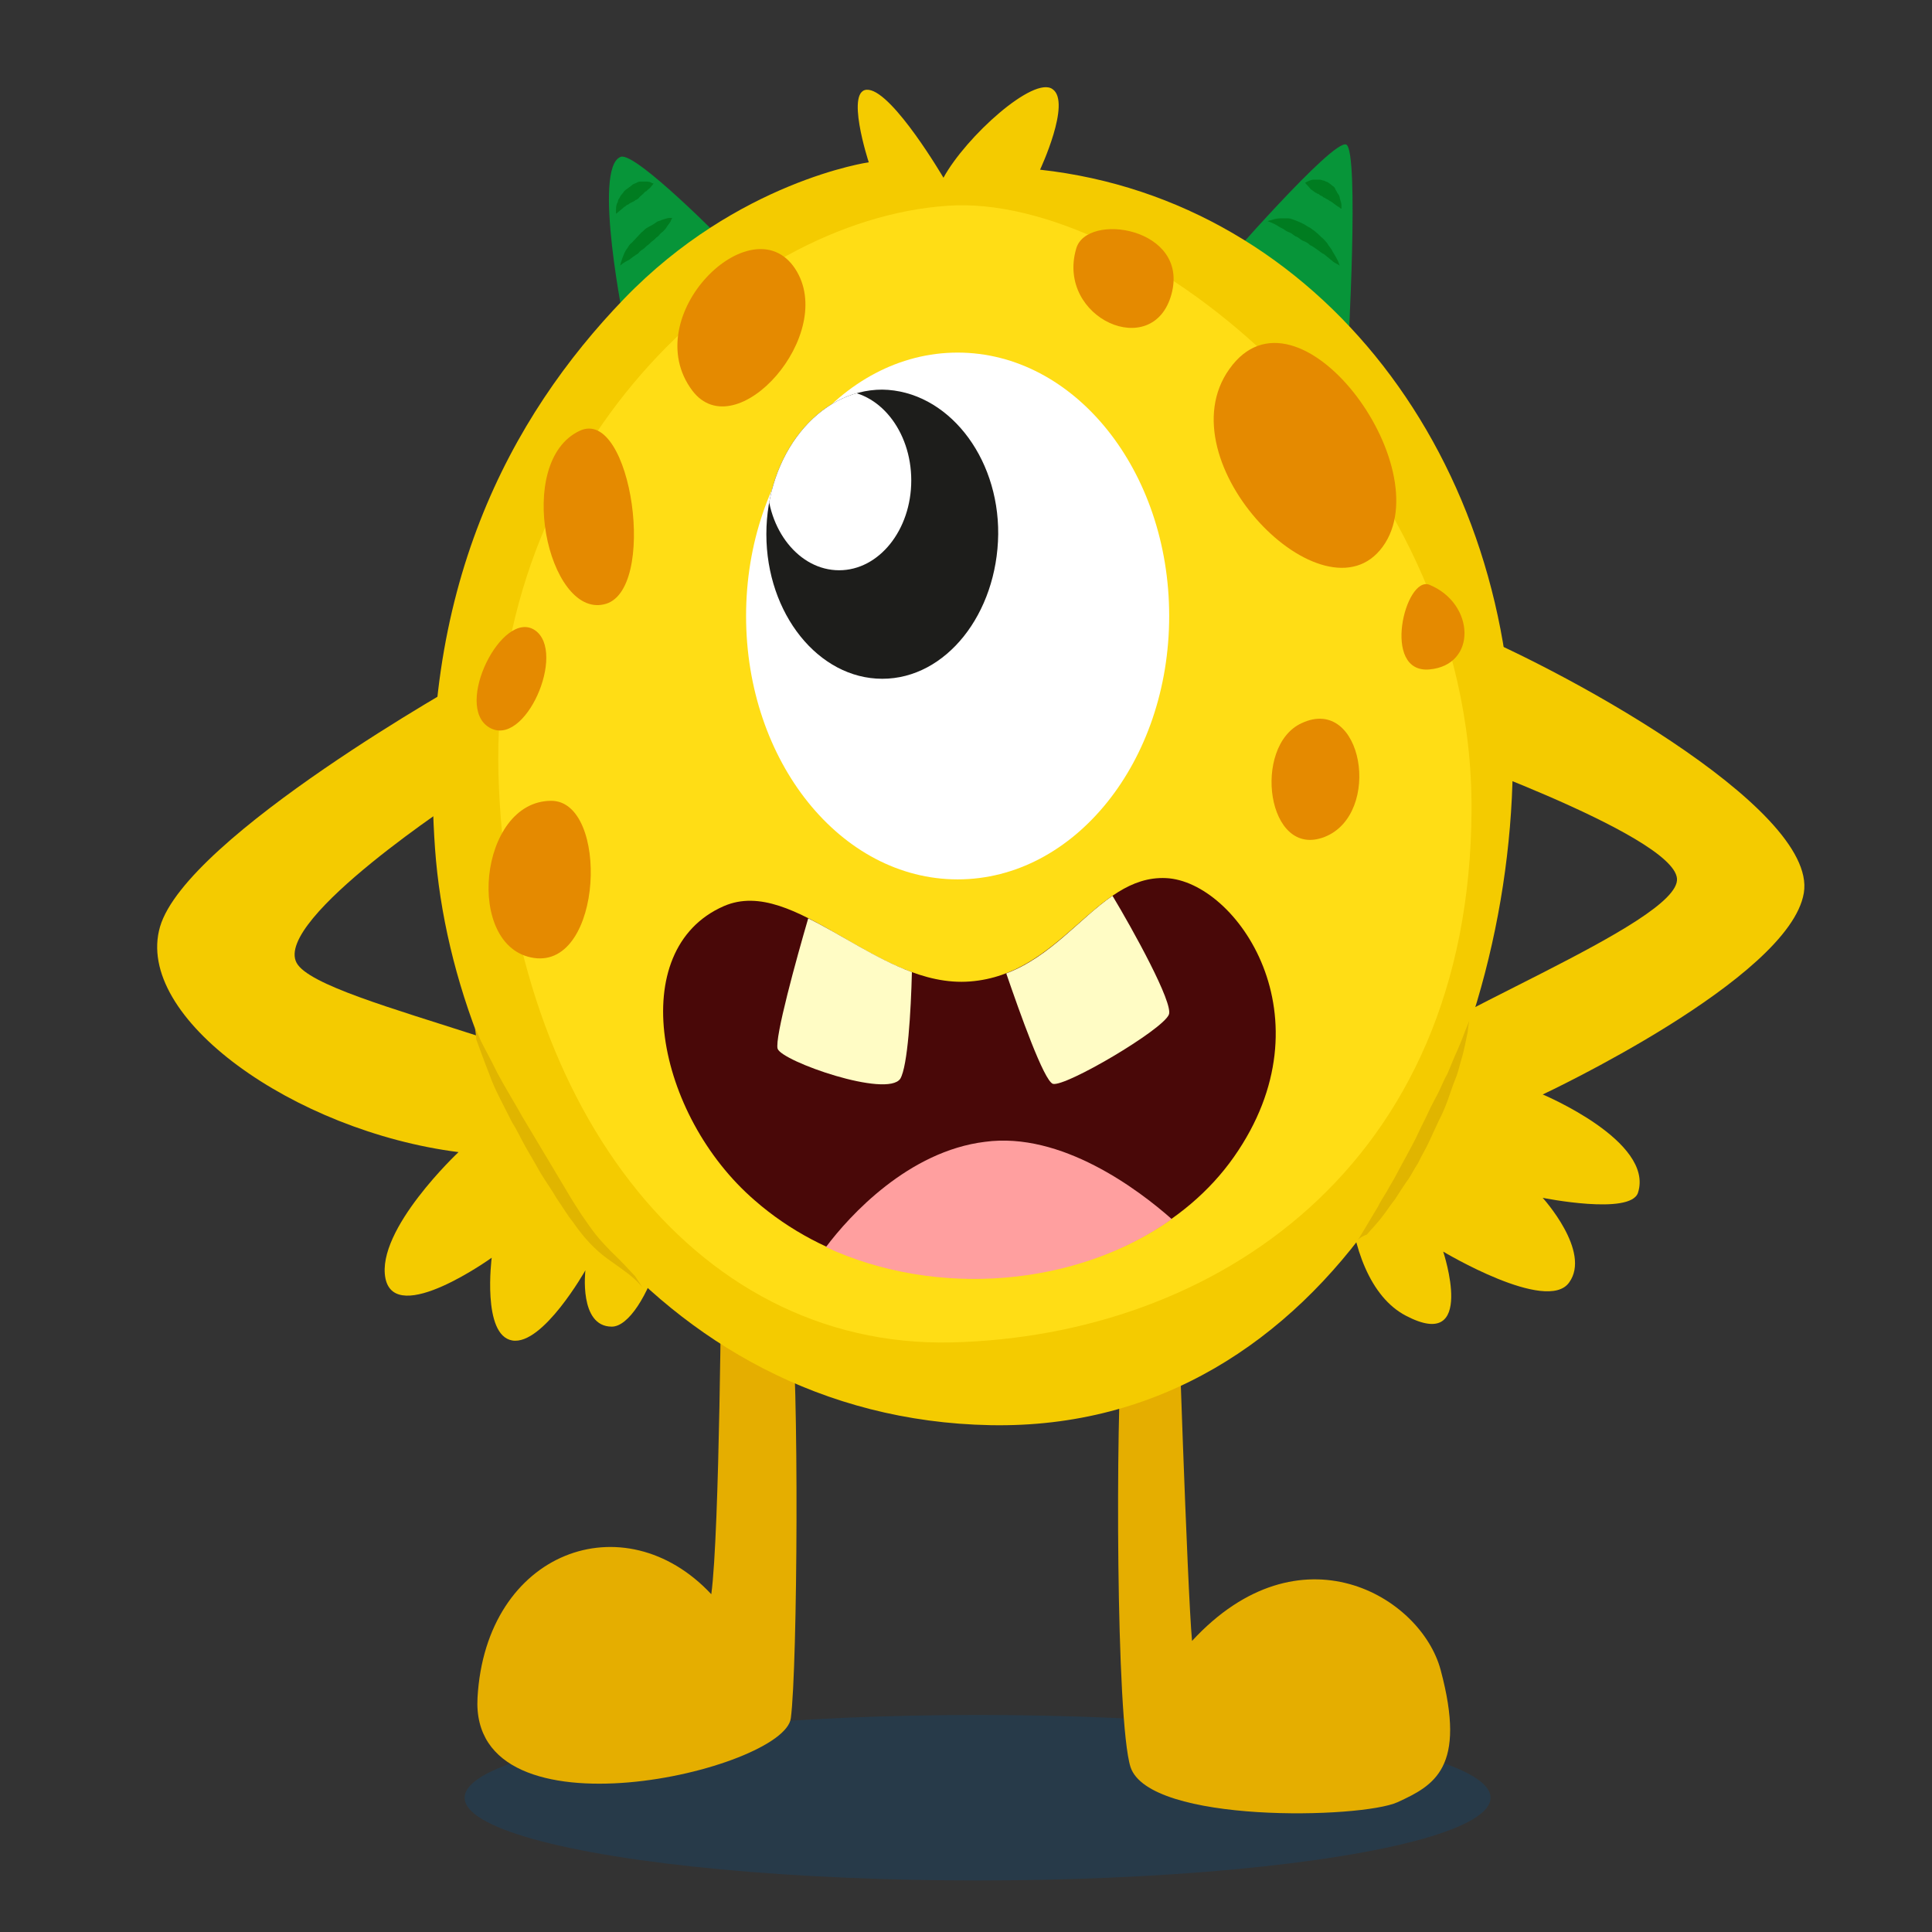 <?xml version="1.0" encoding="utf-8"?>
<!-- Generator: Adobe Illustrator 22.0.0, SVG Export Plug-In . SVG Version: 6.00 Build 0)  -->
<svg version="1.1" id="Layer_1" xmlns="http://www.w3.org/2000/svg" xmlns:xlink="http://www.w3.org/1999/xlink" x="0px" y="0px"
	 viewBox="0 0 600 600" style="enable-background:new 0 0 600 600;" xml:space="preserve">
<rect x="0" y="0" width="600" height="600" fill="#333333" stroke="none"/>
<style type="text/css">
	.st0{opacity:0.23;fill:#045495;enable-background:new    ;}
	.st1{fill:#F4CB00;}
	.st2{fill:#E5AE00;}
	.st3{fill:#079539;}
	.st4{fill:#007C20;}
	.st5{fill:#FFDD15;}
	.st6{fill:#E0B500;}
	.st7{fill:#490808;}
	.st8{fill:#FFFCC5;}
	.st9{fill:#FF9F9F;}
	.st10{fill:#FFFFFF;}
	.st11{fill:#1D1D1B;}
	.st12{clip-path:url(#SVGID_2_);fill:#FFFFFF;}
	.st13{fill:#E58A00;}
</style>
<ellipse class="st0" cx="303.6" cy="558.3" rx="159.3" ry="25.7"/>
<g>
	<g>
		<path class="st1" d="M145.5,210.8c0,0-87.5,48.8-95.8,77c-8.2,28.2,41.7,63.5,92.7,70c0,0-25.7,24.1-22.7,39.2
			c3.1,15.1,33-6.4,33-6.4s-3.1,24.1,6.4,25.7s22.7-21.8,22.7-21.8S179.7,412,190,412c10.3,0,24.5-38.5,15.4-61
			c-9-22.5-106.1-38.5-113.3-52c-7.2-13.5,52-52,52-52L145.5,210.8z"/>
		<path class="st1" d="M441,231.7c0,0,78.5,27.3,79.8,41.1c1.3,13.8-81.9,44.9-94,59.4c-12.1,14.4-12.4,64.8,9.8,76.4
			c22.1,11.6,11.6-19.9,11.6-19.9s32.2,19.3,39.1,9.6c7-9.6-8.2-26.3-8.2-26.3s27.3,5.5,29.6-1.6c5.1-16-29.6-30.5-29.6-30.5
			s76.7-35.9,81.1-62.6c4.4-26.6-77.8-71.2-109.4-83.4S441,231.7,441,231.7z"/>
		<path class="st2" d="M224,393.1c0,0-0.5,82.8-3.1,102c-27-28.9-70-13.5-72.6,32.1c-2.6,45.6,95.3,22.5,97.3,6.4
			c2.1-16,2.6-106.5,0-125.8C243.1,388.6,224,393.1,224,393.1z"/>
		<path class="st2" d="M365.6,397.9c0,0,3.1,95.6,4.6,111.7c33.5-36.3,71.1-13.8,77.2,9c8.2,30.5-2.1,35.9-13.4,41.1
			c-11.3,5.1-77,6.7-82.9-10.9c-4.6-14.4-4.6-109.1-2.6-131.9S365.6,397.9,365.6,397.9z"/>
	</g>
	<g>
		<path class="st3" d="M379,83.4c0,0,35-40.4,39.1-38.5c4.1,2.2,0.5,64.8,0.5,64.8L379,83.4z"/>
		<path class="st3" d="M225.8,76c0,0-28.3-28.9-33-27.3c-9,3.2,1.3,53,1.3,53S215.8,86.3,225.8,76z"/>
		<g>
			<g>
				<g>
					<g>
						<g>
							<path class="st4" d="M393.7,68.7c0,0,0.5-0.3,1-0.3c0.8-0.3,1.8-0.6,3.1-0.6c0.8,0,1.3,0,2.1,0c0.8,0,1.5,0.3,2.3,0.6
								c0.8,0.3,1.5,0.6,2.3,1c0.8,0.3,1.5,1,2.3,1.3c0.8,0.6,1.5,1,2.1,1.6c0.8,0.6,1.3,1.3,2.1,1.9c0.5,0.6,1.3,1.3,1.5,1.9
								c0.5,0.6,1,1.3,1.3,1.9c0.8,1.3,1.3,2.2,1.8,3.2c0.3,1,0.5,1.3,0.5,1.3s-0.5-0.3-1-0.6c-0.8-0.3-1.5-1-2.6-1.9
								c-0.5-0.3-1-1-1.8-1.3c-0.5-0.3-1.3-1-1.8-1.3s-1.3-1-2.1-1.3c-0.5-0.6-1.3-1-2.1-1.3c-0.8-0.3-1.3-1-2.1-1.3
								c-0.8-0.3-1.3-1-2.1-1.3c-0.8-0.3-1.3-0.6-1.8-1c-0.5-0.3-1.3-0.6-1.8-1C395.5,69.3,393.7,68.7,393.7,68.7z"/>
						</g>
					</g>
				</g>
			</g>
			<g>
				<g>
					<g>
						<g>
							<path class="st4" d="M405.3,56.8c0,0,0.8-0.6,2.3-1c0.3,0,0.8,0,1,0c0.5,0,0.8,0,1.3,0c0.5,0,0.8,0.3,1.3,0.3
								c0.5,0.3,0.8,0.3,1.3,0.6c0.5,0.3,0.8,0.6,1.3,1c0.5,0.3,0.8,0.6,1,1.3c0.3,0.3,0.5,1,0.8,1.3c0.3,0.3,0.5,1,0.5,1.3
								c0.3,1,0.5,1.6,0.5,2.2c0,0.6,0,1,0,1s-0.3,0-0.5-0.3c-0.5-0.3-1-0.6-1.5-1l-0.8-0.6c-0.3-0.3-0.5-0.3-1-0.6
								c-0.3-0.3-0.5-0.3-1-0.6c-0.3-0.3-0.8-0.3-1-0.6s-0.8-0.3-1-0.6s-0.8-0.3-1-0.6c-0.3,0-0.5-0.3-1-0.6
								c-0.3-0.3-0.5-0.3-0.8-0.6C406.3,57.8,405.3,56.8,405.3,56.8z"/>
						</g>
					</g>
				</g>
			</g>
			<g>
				<g>
					<g>
						<g>
							<path class="st4" d="M192.6,82.5c0,0,0.3-1.6,1.3-3.9c0.3-0.6,0.5-1,1-1.6c0.3-0.6,0.8-1.3,1.3-1.6c0.5-0.6,1-1,1.5-1.6
								c0.5-0.6,1-1,1.5-1.6c0.5-0.3,1-1,1.5-1.3s1-0.6,1.8-1c0.5-0.3,1-0.6,1.5-1c0.5-0.3,1-0.3,1.5-0.6c1-0.3,1.8-0.6,2.3-0.6
								c0.5,0,1,0,1,0s-0.3,0.3-0.5,1c-0.3,0.6-1,1.3-1.5,2.2c-0.3,0.3-0.8,1-1.3,1.3s-0.8,1-1.3,1.3s-1,1-1.5,1.3s-1,1-1.5,1.3
								c-0.5,0.3-1,1-1.5,1.3s-1,0.6-1.5,1.3c-0.5,0.3-1,0.6-1.5,1c-0.5,0.3-0.8,0.6-1.3,1C193.6,81.5,192.6,82.5,192.6,82.5z"/>
						</g>
					</g>
				</g>
			</g>
			<g>
				<g>
					<g>
						<g>
							<path class="st4" d="M191.3,66.4c0,0,0-0.3,0-1c0-0.6,0-1.3,0.3-2.2c0.3-0.3,0.3-1,0.5-1.3c0.3-0.3,0.5-1,0.8-1.3
								c0.3-0.3,0.8-1,1-1.3c0.3-0.3,0.8-0.6,1.3-1c0.5-0.3,0.8-0.6,1.3-1c0.5-0.3,0.8-0.3,1.3-0.6c0.5-0.3,0.8-0.3,1.3-0.3
								s0.8,0,1.3,0c0.8,0,1.3,0,1.8,0.3c0.5,0.3,0.8,0.3,0.8,0.3s-0.3,0.3-0.5,0.6s-0.8,1-1.3,1.3c-0.3,0.3-0.5,0.6-0.8,0.6
								c-0.3,0.3-0.5,0.6-1,1c-0.3,0.3-0.8,0.6-1,1c-0.3,0.3-0.8,0.6-1,0.6c-0.3,0.3-0.8,0.6-1,0.6c-0.3,0.3-0.8,0.3-1,0.6
								c-0.3,0.3-0.8,0.3-1,0.6c-0.3,0.3-0.5,0.3-0.8,0.6C192.1,65.8,191.3,66.4,191.3,66.4z"/>
						</g>
					</g>
				</g>
			</g>
		</g>
	</g>
	<g>
		<g>
			<path class="st1" d="M293,55.2c0,0-15.4-26.3-23.2-27.3c-7.7-1,0,22.5,0,22.5s-40.7,5.8-76,42.4s-64.4,90.5-58.7,170.7
				s67.5,177.1,172.5,179.1s160.9-108.5,162.2-203.8c1.3-95.3-59.7-176.5-146.8-186.1c0,0,9.8-20.9,3.9-25
				C321.1,23.4,300,42.4,293,55.2z"/>
			<path class="st5" d="M294.3,63.9c58.4-4.2,163.2,76.7,162.7,187.7c-0.5,111-80.1,163.3-161.4,165.3
				c-81.6,1.9-138-76.4-140.8-176.5C152.2,140.2,229.1,68.3,294.3,63.9z"/>
			<g>
				<g>
					<g>
						<g>
							<path class="st6" d="M421.7,385.1c0,0,2.6-4.2,6.2-10.3c0.8-1.6,1.8-3.2,2.8-4.8c1-1.9,2.1-3.5,3.1-5.5
								c1-1.9,2.1-3.9,3.3-6.1c1-1.9,2.3-4.2,3.3-6.4c1-2.2,2.1-4.2,3.1-6.4c1-2.2,2.1-4.2,3.1-6.1c1-1.9,1.8-4.2,2.8-5.8
								c0.8-1.9,1.5-3.5,2.3-5.5c1.5-3.2,2.6-6.1,3.3-8c0.8-1.9,1.3-3.2,1.3-3.2s-0.3,1.3-0.5,3.5c-0.5,2.2-1,5.5-2.1,9
								c-0.5,1.9-1,3.9-1.8,5.8c-0.8,1.9-1.5,4.2-2.3,6.4c-0.8,2.2-1.8,4.5-2.8,6.4c-1,2.2-2.1,4.5-3.1,6.7c-1,2.2-2.3,4.2-3.3,6.4
								c-1.3,1.9-2.3,4.2-3.6,5.8c-1.3,1.9-2.3,3.5-3.6,5.5c-1.3,1.6-2.3,3.2-3.3,4.5c-2.1,2.9-4.1,4.8-5.4,6.4
								C422.5,384.1,421.7,385.1,421.7,385.1z"/>
						</g>
					</g>
				</g>
			</g>
			<g>
				<g>
					<g>
						<g>
							<path class="st6" d="M147.5,319.3c0,0,0.8,1.3,1.8,3.9c1.3,2.6,3.1,5.8,5.1,9.9c1,1.9,2.3,4.2,3.6,6.4
								c1.3,2.2,2.8,4.8,4.1,7.1c1.5,2.6,3.1,5.1,4.6,7.7c1.5,2.6,3.1,5.1,4.6,7.7c1.5,2.6,3.1,5.1,4.6,7.7c1.5,2.6,3.1,5.1,4.6,7.4
								c1.5,2.2,3.1,4.5,4.6,6.4c1.5,1.9,3.1,3.5,4.6,5.1c3.1,2.9,5.7,5.8,7.5,7.7c1.5,2.2,2.3,3.5,2.3,3.5s-1-1.3-2.8-2.9
								c-1.8-1.6-4.6-3.5-8.2-6.1c-1.8-1.3-3.6-2.9-5.4-4.8c-1.8-1.9-3.6-4.2-5.1-6.4c-1.8-2.2-3.3-4.8-5.1-7.4
								c-1.5-2.6-3.3-5.1-4.9-7.7c-1.5-2.6-3.1-5.5-4.6-8c-1.5-2.6-2.8-5.5-4.4-8c-1.3-2.6-2.6-5.1-3.9-7.7
								c-1.3-2.6-2.3-4.8-3.1-7.1c-1.8-4.5-3.1-8.3-4.1-10.9C147.8,320.9,147.5,319.3,147.5,319.3z"/>
						</g>
					</g>
				</g>
			</g>
		</g>
		<g>
			<g>
				<path class="st7" d="M224.8,281.4c22.1-9.6,47.6,25.7,76.5,23.4c28.3-2.2,38.9-33.1,60.8-32.1c21.9,1,51.5,43.3,21.1,86.6
					s-105.6,51.3-148.8,13.5C203.7,346.3,193.9,294.9,224.8,281.4z"/>
				<g>
					<path class="st8" d="M241.5,325.7c1.3,3.9,34,15.4,38.1,9.3c2.3-3.9,3.3-20.9,3.6-33.1c-11.3-4.2-21.9-11.6-32.2-16.7
						C247.4,297.5,240.5,322.5,241.5,325.7z"/>
					<path class="st8" d="M327,336.6c3.9,1,34-16.7,36-21.5c1.5-3.5-11.3-26.6-17.5-36.9c-10.3,7.1-19.3,18.9-33,24.1
						C316.7,314.5,324.2,335.7,327,336.6z"/>
					<path class="st9" d="M305.9,354.6c-23.7,2.9-42,22.8-49.4,32.7c34.5,16,78,12.2,107.4-8.7C353.5,369.4,329.6,351.4,305.9,354.6
						z"/>
				</g>
			</g>
			<g>
				<ellipse class="st10" cx="297.4" cy="191.3" rx="65.7" ry="81.8"/>
				<g>
					<g>
						<path id="SVGID_3_" class="st11" d="M310,165.9c-0.3,24.7-16.2,44.9-36,44.9s-36-20.2-36-44.9s16.2-44.9,36-44.9
							C294,121.3,310.2,141.5,310,165.9z"/>
					</g>
					<g>
						<defs>
							<path id="SVGID_1_" d="M310,165.9c-0.3,24.7-16.2,44.9-36,44.9s-36-20.2-36-44.9s16.2-44.9,36-44.9
								C294,121.3,310.2,141.5,310,165.9z"/>
						</defs>
						<clipPath id="SVGID_2_">
							<use xlink:href="#SVGID_1_"  style="overflow:visible;"/>
						</clipPath>
						<ellipse class="st12" cx="260.6" cy="149.2" rx="22.4" ry="27.9"/>
					</g>
				</g>
			</g>
			<g>
				<path class="st13" d="M180,133.8c16.2-7.7,24.5,50.4,7.5,53.9C170.2,191.6,159.6,143.4,180,133.8z"/>
				<path class="st13" d="M151.9,225.9c11.1,6.7,24.2-23.4,14.2-30.2C156,189,140.8,219.2,151.9,225.9z"/>
				<path class="st13" d="M215,121.3c13.6,18,45.3-17.7,31.9-37.9C233.5,63.2,197.7,98.2,215,121.3z"/>
				<path class="st13" d="M171.2,248.7c18,0,16.2,52-5.4,48.8S148.6,248.7,171.2,248.7z"/>
				<path class="st13" d="M404.2,224.6c19.1-9,25.2,28.2,7.2,35.3C393.4,267,388.8,231.7,404.2,224.6z"/>
				<path class="st13" d="M381.8,114.6c21.1-29.8,65.7,30.5,47.6,55.2C411.4,194.5,361.2,143.4,381.8,114.6z"/>
				<path class="st13" d="M443.9,181.6c14.2,5.8,14.9,25,0,26.3C428.9,209.2,436.4,178.7,443.9,181.6z"/>
				<path class="st13" d="M334.2,77.3c3.1-11.6,35.3-6.7,29.6,14.1C358.1,112.3,328,98.8,334.2,77.3z"/>
			</g>
		</g>
	</g>
</g>
</svg>
